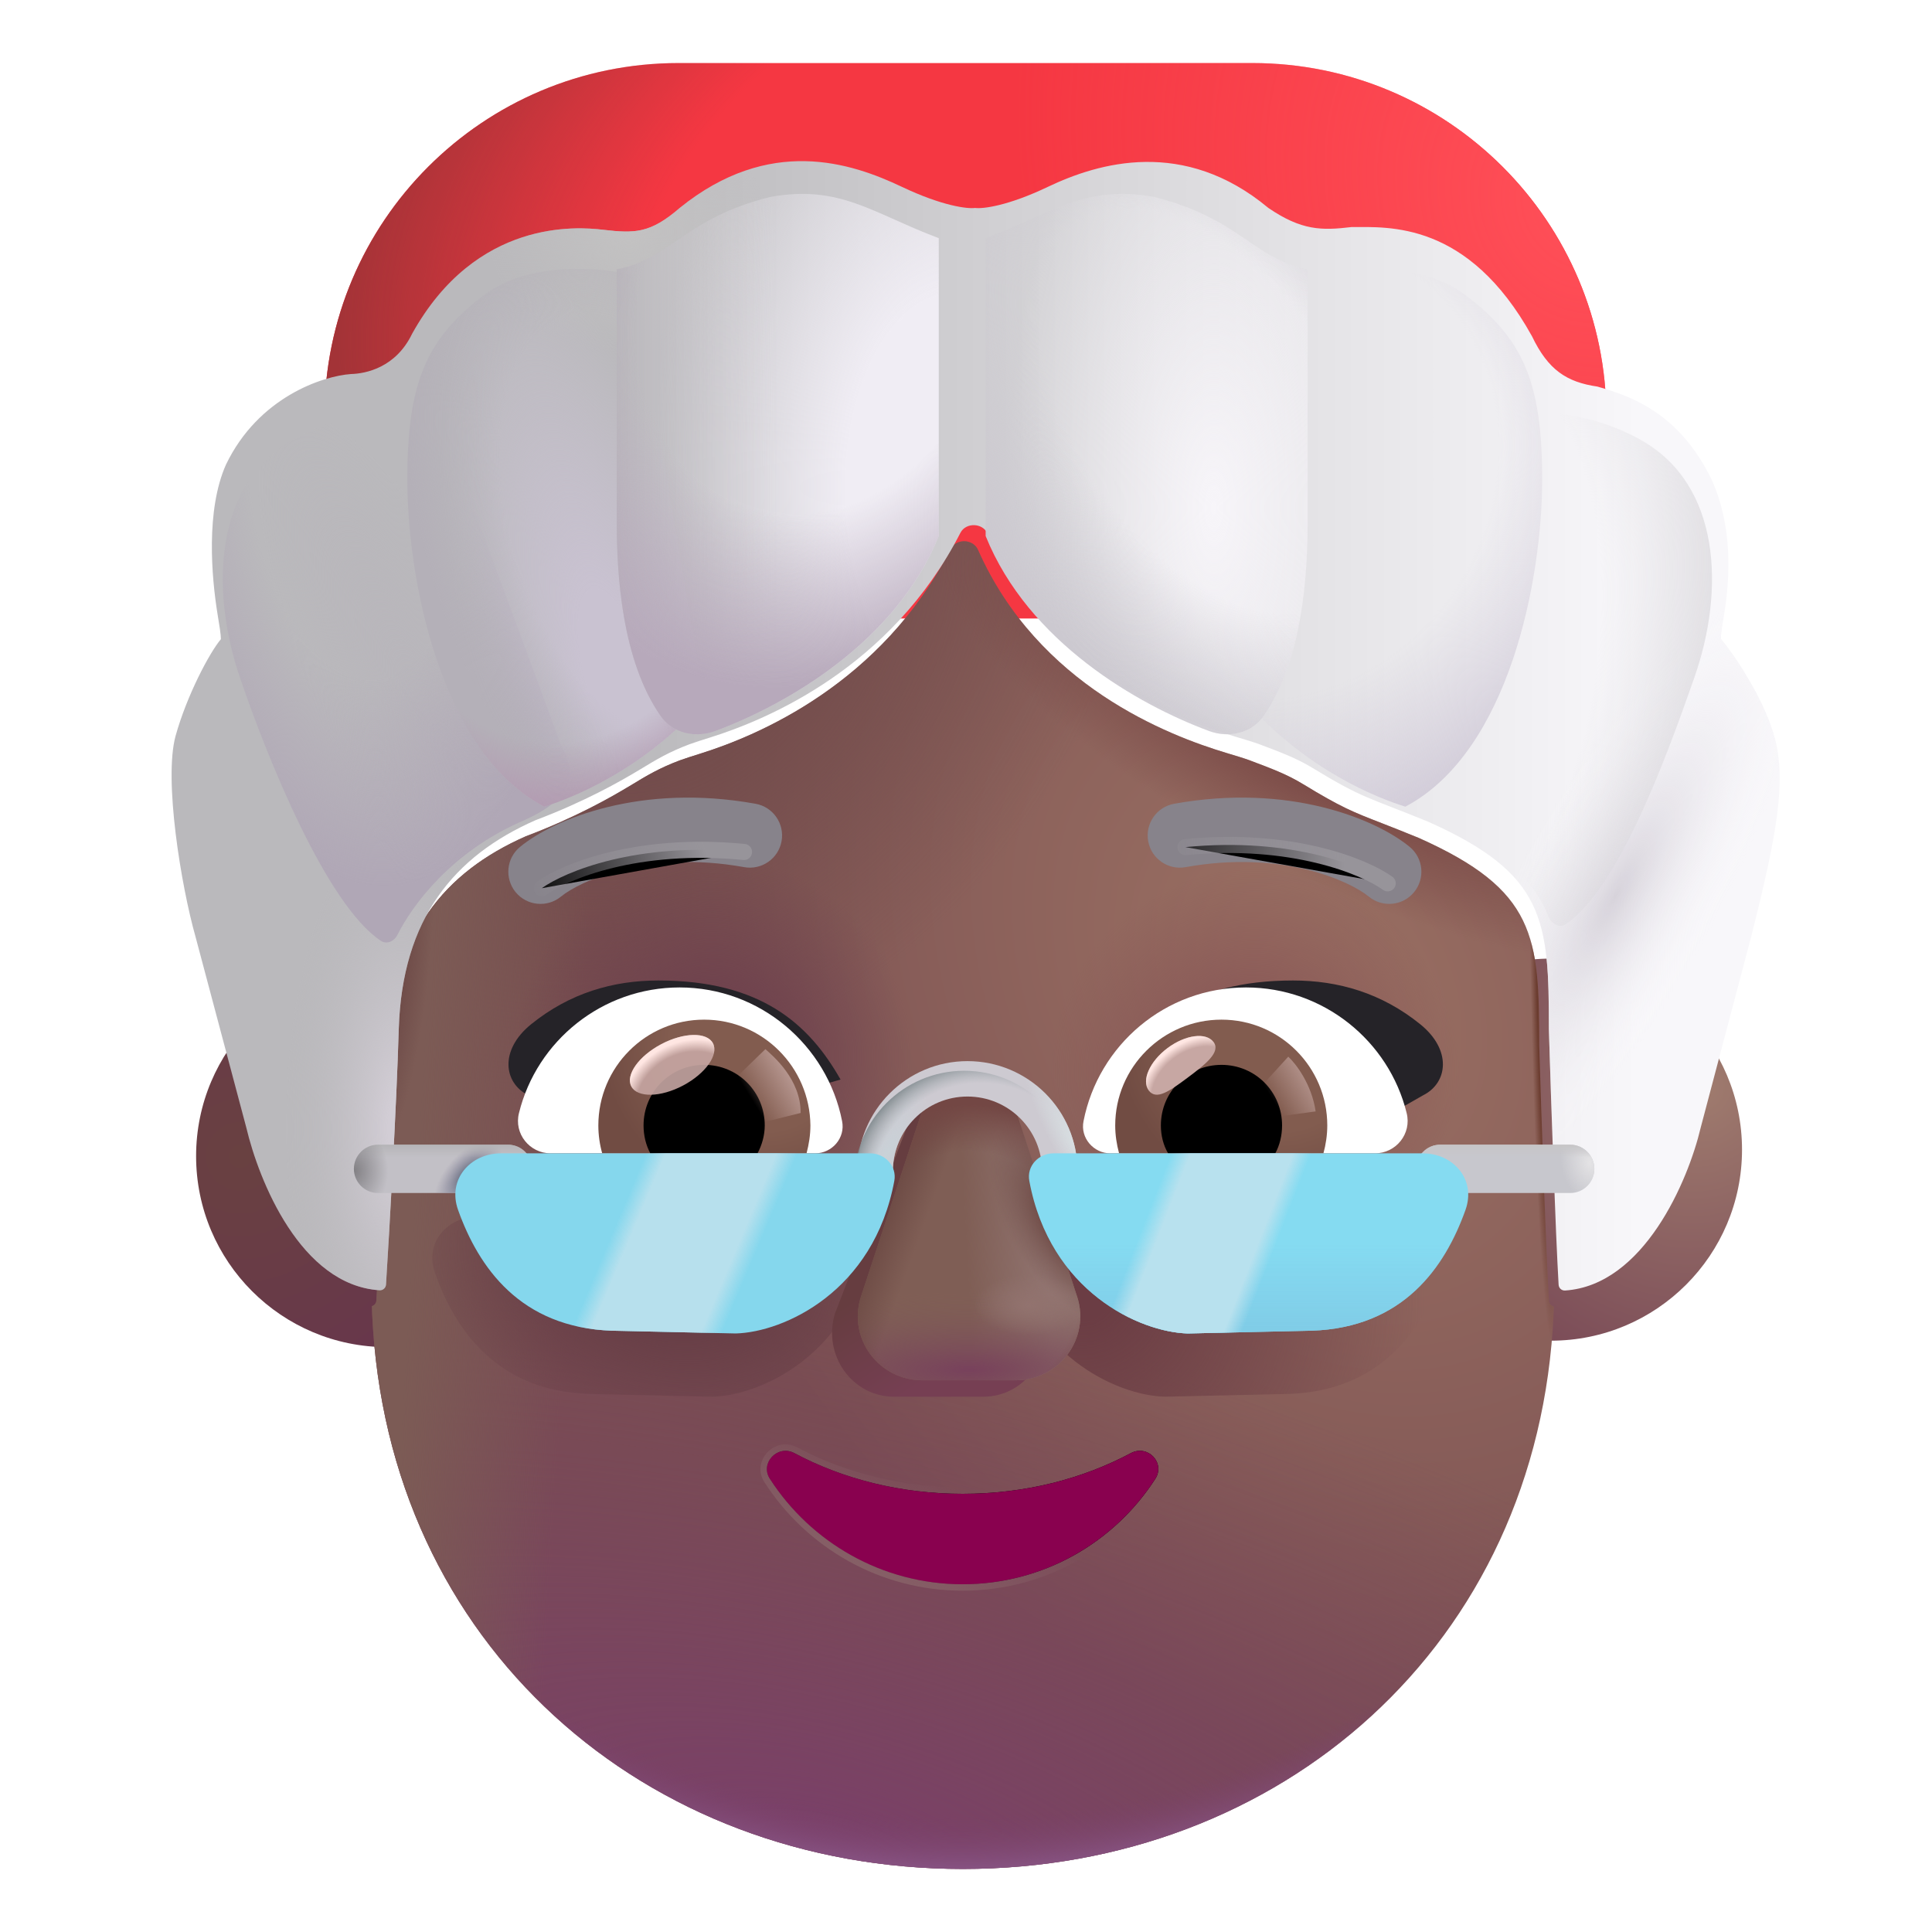 <svg viewBox="1 1 30 30" xmlns="http://www.w3.org/2000/svg">
<path d="M6.038 7.479C6.038 4.442 8.5 1.979 11.538 1.979H20.444C23.481 1.979 25.944 4.442 25.944 7.479V10.604H6.038V7.479Z" fill="#F53742"/>
<path d="M6.038 7.479C6.038 4.442 8.5 1.979 11.538 1.979H20.444C23.481 1.979 25.944 4.442 25.944 7.479V10.604H6.038V7.479Z" fill="url(#paint0_radial_3987_24205)"/>
<path d="M6.038 7.479C6.038 4.442 8.5 1.979 11.538 1.979H20.444C23.481 1.979 25.944 4.442 25.944 7.479V10.604H6.038V7.479Z" fill="url(#paint1_radial_3987_24205)"/>
<g filter="url(#filter0_i_3987_24205)">
<path d="M24.983 21.918C26.622 21.918 27.95 20.59 27.95 18.952C27.95 17.314 26.622 15.985 24.983 15.985C23.345 15.985 22.017 17.314 22.017 18.952C22.017 20.59 23.345 21.918 24.983 21.918Z" fill="url(#paint2_radial_3987_24205)"/>
</g>
<g filter="url(#filter1_i_3987_24205)">
<path d="M6.911 21.918C8.549 21.918 9.877 20.59 9.877 18.952C9.877 17.314 8.549 15.985 6.911 15.985C5.273 15.985 3.945 17.314 3.945 18.952C3.945 20.59 5.273 21.918 6.911 21.918Z" fill="url(#paint3_radial_3987_24205)"/>
</g>
<path d="M6.775 21.282L6.779 21.398C7.006 26.557 11.034 30.021 15.952 30.021C20.869 30.021 24.897 26.557 25.124 21.398L25.128 21.287C25.087 21.279 25.055 21.243 25.052 21.199C25.005 20.388 24.937 18.443 24.901 17.229C24.901 15.542 24.85 14.823 23.03 14.011C22.793 13.914 22.612 13.843 22.461 13.784C22 13.605 21.828 13.538 21.225 13.171C20.983 13.023 20.73 12.929 20.422 12.813L20.407 12.807C20.314 12.773 20.194 12.737 20.051 12.694C19.144 12.422 17.121 11.648 16.186 9.538C16.111 9.367 15.848 9.358 15.763 9.524C14.686 11.626 12.757 12.426 11.876 12.702C11.749 12.742 11.641 12.776 11.556 12.807C11.239 12.926 11.046 13.042 10.799 13.192C10.481 13.385 9.928 13.698 9.163 13.987C7.905 14.542 7.094 15.51 7.042 17.229C7.006 18.443 6.895 20.384 6.844 21.195C6.842 21.237 6.813 21.271 6.775 21.282Z" fill="url(#paint4_radial_3987_24205)"/>
<path d="M6.775 21.282L6.779 21.398C7.006 26.557 11.034 30.021 15.952 30.021C20.869 30.021 24.897 26.557 25.124 21.398L25.128 21.287C25.087 21.279 25.055 21.243 25.052 21.199C25.005 20.388 24.937 18.443 24.901 17.229C24.901 15.542 24.85 14.823 23.03 14.011C22.793 13.914 22.612 13.843 22.461 13.784C22 13.605 21.828 13.538 21.225 13.171C20.983 13.023 20.73 12.929 20.422 12.813L20.407 12.807C20.314 12.773 20.194 12.737 20.051 12.694C19.144 12.422 17.121 11.648 16.186 9.538C16.111 9.367 15.848 9.358 15.763 9.524C14.686 11.626 12.757 12.426 11.876 12.702C11.749 12.742 11.641 12.776 11.556 12.807C11.239 12.926 11.046 13.042 10.799 13.192C10.481 13.385 9.928 13.698 9.163 13.987C7.905 14.542 7.094 15.51 7.042 17.229C7.006 18.443 6.895 20.384 6.844 21.195C6.842 21.237 6.813 21.271 6.775 21.282Z" fill="url(#paint5_radial_3987_24205)"/>
<path d="M6.775 21.282L6.779 21.398C7.006 26.557 11.034 30.021 15.952 30.021C20.869 30.021 24.897 26.557 25.124 21.398L25.128 21.287C25.087 21.279 25.055 21.243 25.052 21.199C25.005 20.388 24.937 18.443 24.901 17.229C24.901 15.542 24.85 14.823 23.03 14.011C22.793 13.914 22.612 13.843 22.461 13.784C22 13.605 21.828 13.538 21.225 13.171C20.983 13.023 20.73 12.929 20.422 12.813L20.407 12.807C20.314 12.773 20.194 12.737 20.051 12.694C19.144 12.422 17.121 11.648 16.186 9.538C16.111 9.367 15.848 9.358 15.763 9.524C14.686 11.626 12.757 12.426 11.876 12.702C11.749 12.742 11.641 12.776 11.556 12.807C11.239 12.926 11.046 13.042 10.799 13.192C10.481 13.385 9.928 13.698 9.163 13.987C7.905 14.542 7.094 15.51 7.042 17.229C7.006 18.443 6.895 20.384 6.844 21.195C6.842 21.237 6.813 21.271 6.775 21.282Z" fill="url(#paint6_radial_3987_24205)"/>
<path d="M6.775 21.282L6.779 21.398C7.006 26.557 11.034 30.021 15.952 30.021C20.869 30.021 24.897 26.557 25.124 21.398L25.128 21.287C25.087 21.279 25.055 21.243 25.052 21.199C25.005 20.388 24.937 18.443 24.901 17.229C24.901 15.542 24.85 14.823 23.03 14.011C22.793 13.914 22.612 13.843 22.461 13.784C22 13.605 21.828 13.538 21.225 13.171C20.983 13.023 20.73 12.929 20.422 12.813L20.407 12.807C20.314 12.773 20.194 12.737 20.051 12.694C19.144 12.422 17.121 11.648 16.186 9.538C16.111 9.367 15.848 9.358 15.763 9.524C14.686 11.626 12.757 12.426 11.876 12.702C11.749 12.742 11.641 12.776 11.556 12.807C11.239 12.926 11.046 13.042 10.799 13.192C10.481 13.385 9.928 13.698 9.163 13.987C7.905 14.542 7.094 15.51 7.042 17.229C7.006 18.443 6.895 20.384 6.844 21.195C6.842 21.237 6.813 21.271 6.775 21.282Z" fill="url(#paint7_radial_3987_24205)"/>
<path d="M6.775 21.282L6.779 21.398C7.006 26.557 11.034 30.021 15.952 30.021C20.869 30.021 24.897 26.557 25.124 21.398L25.128 21.287C25.087 21.279 25.055 21.243 25.052 21.199C25.005 20.388 24.937 18.443 24.901 17.229C24.901 15.542 24.85 14.823 23.03 14.011C22.793 13.914 22.612 13.843 22.461 13.784C22 13.605 21.828 13.538 21.225 13.171C20.983 13.023 20.73 12.929 20.422 12.813L20.407 12.807C20.314 12.773 20.194 12.737 20.051 12.694C19.144 12.422 17.121 11.648 16.186 9.538C16.111 9.367 15.848 9.358 15.763 9.524C14.686 11.626 12.757 12.426 11.876 12.702C11.749 12.742 11.641 12.776 11.556 12.807C11.239 12.926 11.046 13.042 10.799 13.192C10.481 13.385 9.928 13.698 9.163 13.987C7.905 14.542 7.094 15.51 7.042 17.229C7.006 18.443 6.895 20.384 6.844 21.195C6.842 21.237 6.813 21.271 6.775 21.282Z" fill="url(#paint8_linear_3987_24205)"/>
<path d="M6.775 21.282L6.779 21.398C7.006 26.557 11.034 30.021 15.952 30.021C20.869 30.021 24.897 26.557 25.124 21.398L25.128 21.287C25.087 21.279 25.055 21.243 25.052 21.199C25.005 20.388 24.937 18.443 24.901 17.229C24.901 15.542 24.85 14.823 23.03 14.011C22.793 13.914 22.612 13.843 22.461 13.784C22 13.605 21.828 13.538 21.225 13.171C20.983 13.023 20.73 12.929 20.422 12.813L20.407 12.807C20.314 12.773 20.194 12.737 20.051 12.694C19.144 12.422 17.121 11.648 16.186 9.538C16.111 9.367 15.848 9.358 15.763 9.524C14.686 11.626 12.757 12.426 11.876 12.702C11.749 12.742 11.641 12.776 11.556 12.807C11.239 12.926 11.046 13.042 10.799 13.192C10.481 13.385 9.928 13.698 9.163 13.987C7.905 14.542 7.094 15.51 7.042 17.229C7.006 18.443 6.895 20.384 6.844 21.195C6.842 21.237 6.813 21.271 6.775 21.282Z" fill="url(#paint9_radial_3987_24205)"/>
<path d="M6.775 21.282L6.779 21.398C7.006 26.557 11.034 30.021 15.952 30.021C20.869 30.021 24.897 26.557 25.124 21.398L25.128 21.287C25.087 21.279 25.055 21.243 25.052 21.199C25.005 20.388 24.937 18.443 24.901 17.229C24.901 15.542 24.85 14.823 23.03 14.011C22.793 13.914 22.612 13.843 22.461 13.784C22 13.605 21.828 13.538 21.225 13.171C20.983 13.023 20.73 12.929 20.422 12.813L20.407 12.807C20.314 12.773 20.194 12.737 20.051 12.694C19.144 12.422 17.121 11.648 16.186 9.538C16.111 9.367 15.848 9.358 15.763 9.524C14.686 11.626 12.757 12.426 11.876 12.702C11.749 12.742 11.641 12.776 11.556 12.807C11.239 12.926 11.046 13.042 10.799 13.192C10.481 13.385 9.928 13.698 9.163 13.987C7.905 14.542 7.094 15.51 7.042 17.229C7.006 18.443 6.895 20.384 6.844 21.195C6.842 21.237 6.813 21.271 6.775 21.282Z" fill="url(#paint10_radial_3987_24205)"/>
<path d="M6.775 21.282L6.779 21.398C7.006 26.557 11.034 30.021 15.952 30.021C20.869 30.021 24.897 26.557 25.124 21.398L25.128 21.287C25.087 21.279 25.055 21.243 25.052 21.199C25.005 20.388 24.937 18.443 24.901 17.229C24.901 15.542 24.85 14.823 23.03 14.011C22.793 13.914 22.612 13.843 22.461 13.784C22 13.605 21.828 13.538 21.225 13.171C20.983 13.023 20.73 12.929 20.422 12.813L20.407 12.807C20.314 12.773 20.194 12.737 20.051 12.694C19.144 12.422 17.121 11.648 16.186 9.538C16.111 9.367 15.848 9.358 15.763 9.524C14.686 11.626 12.757 12.426 11.876 12.702C11.749 12.742 11.641 12.776 11.556 12.807C11.239 12.926 11.046 13.042 10.799 13.192C10.481 13.385 9.928 13.698 9.163 13.987C7.905 14.542 7.094 15.51 7.042 17.229C7.006 18.443 6.895 20.384 6.844 21.195C6.842 21.237 6.813 21.271 6.775 21.282Z" fill="url(#paint11_radial_3987_24205)"/>
<path d="M6.775 21.282L6.779 21.398C7.006 26.557 11.034 30.021 15.952 30.021C20.869 30.021 24.897 26.557 25.124 21.398L25.128 21.287C25.087 21.279 25.055 21.243 25.052 21.199C25.005 20.388 24.937 18.443 24.901 17.229C24.901 15.542 24.85 14.823 23.03 14.011C22.793 13.914 22.612 13.843 22.461 13.784C22 13.605 21.828 13.538 21.225 13.171C20.983 13.023 20.73 12.929 20.422 12.813L20.407 12.807C20.314 12.773 20.194 12.737 20.051 12.694C19.144 12.422 17.121 11.648 16.186 9.538C16.111 9.367 15.848 9.358 15.763 9.524C14.686 11.626 12.757 12.426 11.876 12.702C11.749 12.742 11.641 12.776 11.556 12.807C11.239 12.926 11.046 13.042 10.799 13.192C10.481 13.385 9.928 13.698 9.163 13.987C7.905 14.542 7.094 15.51 7.042 17.229C7.006 18.443 6.895 20.384 6.844 21.195C6.842 21.237 6.813 21.271 6.775 21.282Z" fill="url(#paint12_radial_3987_24205)"/>
<path d="M6.775 21.282L6.779 21.398C7.006 26.557 11.034 30.021 15.952 30.021C20.869 30.021 24.897 26.557 25.124 21.398L25.128 21.287C25.087 21.279 25.055 21.243 25.052 21.199C25.005 20.388 24.937 18.443 24.901 17.229C24.901 15.542 24.85 14.823 23.03 14.011C22.793 13.914 22.612 13.843 22.461 13.784C22 13.605 21.828 13.538 21.225 13.171C20.983 13.023 20.73 12.929 20.422 12.813L20.407 12.807C20.314 12.773 20.194 12.737 20.051 12.694C19.144 12.422 17.121 11.648 16.186 9.538C16.111 9.367 15.848 9.358 15.763 9.524C14.686 11.626 12.757 12.426 11.876 12.702C11.749 12.742 11.641 12.776 11.556 12.807C11.239 12.926 11.046 13.042 10.799 13.192C10.481 13.385 9.928 13.698 9.163 13.987C7.905 14.542 7.094 15.51 7.042 17.229C7.006 18.443 6.895 20.384 6.844 21.195C6.842 21.237 6.813 21.271 6.775 21.282Z" fill="url(#paint13_radial_3987_24205)"/>
<g filter="url(#filter2_f_3987_24205)">
<path d="M22.735 19.891H17C16.768 19.891 16.582 20.089 16.625 20.318C16.943 22.04 18.343 22.668 19.086 22.688L21.008 22.645C22.433 22.598 23.081 21.659 23.398 20.77C23.568 20.294 23.205 19.891 22.735 19.891Z" fill="url(#paint14_radial_3987_24205)"/>
</g>
<g filter="url(#filter3_f_3987_24205)">
<path d="M8.419 19.891H14.153C14.385 19.891 14.571 20.089 14.529 20.318C14.21 22.04 12.811 22.668 12.067 22.688L10.146 22.645C8.72 22.598 8.072 21.659 7.755 20.77C7.585 20.294 7.949 19.891 8.419 19.891Z" fill="url(#paint15_radial_3987_24205)"/>
</g>
<g filter="url(#filter4_f_3987_24205)">
<path d="M15.171 18.271L13.964 21.4C13.773 22.044 14.232 22.688 14.883 22.688H16.27C16.921 22.688 17.381 22.034 17.189 21.4L16.251 18.271C16.05 17.578 15.381 17.578 15.171 18.271Z" fill="url(#paint16_linear_3987_24205)"/>
</g>
<g filter="url(#filter5_i_3987_24205)">
<path d="M15.243 18.175L14.265 21.145C14.066 21.789 14.545 22.433 15.223 22.433H16.671C17.35 22.433 17.829 21.779 17.629 21.145L16.651 18.175C16.441 17.482 15.463 17.482 15.243 18.175Z" fill="#7F5E55"/>
<path d="M15.243 18.175L14.265 21.145C14.066 21.789 14.545 22.433 15.223 22.433H16.671C17.35 22.433 17.829 21.779 17.629 21.145L16.651 18.175C16.441 17.482 15.463 17.482 15.243 18.175Z" fill="url(#paint17_linear_3987_24205)"/>
<path d="M15.243 18.175L14.265 21.145C14.066 21.789 14.545 22.433 15.223 22.433H16.671C17.35 22.433 17.829 21.779 17.629 21.145L16.651 18.175C16.441 17.482 15.463 17.482 15.243 18.175Z" fill="url(#paint18_radial_3987_24205)"/>
<path d="M15.243 18.175L14.265 21.145C14.066 21.789 14.545 22.433 15.223 22.433H16.671C17.35 22.433 17.829 21.779 17.629 21.145L16.651 18.175C16.441 17.482 15.463 17.482 15.243 18.175Z" fill="url(#paint19_radial_3987_24205)"/>
<path d="M15.243 18.175L14.265 21.145C14.066 21.789 14.545 22.433 15.223 22.433H16.671C17.35 22.433 17.829 21.779 17.629 21.145L16.651 18.175C16.441 17.482 15.463 17.482 15.243 18.175Z" fill="url(#paint20_radial_3987_24205)"/>
<path d="M15.243 18.175L14.265 21.145C14.066 21.789 14.545 22.433 15.223 22.433H16.671C17.35 22.433 17.829 21.779 17.629 21.145L16.651 18.175C16.441 17.482 15.463 17.482 15.243 18.175Z" fill="url(#paint21_linear_3987_24205)"/>
<path d="M15.243 18.175L14.265 21.145C14.066 21.789 14.545 22.433 15.223 22.433H16.671C17.35 22.433 17.829 21.779 17.629 21.145L16.651 18.175C16.441 17.482 15.463 17.482 15.243 18.175Z" fill="url(#paint22_radial_3987_24205)"/>
</g>
<g filter="url(#filter6_f_3987_24205)">
<path d="M15.947 24.196C14.989 24.196 14.088 23.966 13.331 23.562C13.072 23.427 12.794 23.725 12.957 23.966C13.589 24.946 14.692 25.6 15.947 25.6C17.203 25.6 18.305 24.946 18.938 23.966C19.101 23.716 18.823 23.427 18.564 23.562C17.807 23.966 16.915 24.196 15.947 24.196Z" stroke="url(#paint23_linear_3987_24205)" stroke-width="0.2"/>
</g>
<path d="M15.947 24.196C14.989 24.196 14.088 23.966 13.331 23.562C13.072 23.427 12.794 23.725 12.957 23.966C13.589 24.946 14.692 25.6 15.947 25.6C17.203 25.6 18.305 24.946 18.938 23.966C19.101 23.716 18.823 23.427 18.564 23.562C17.807 23.966 16.915 24.196 15.947 24.196Z" fill="#89014F"/>
<g filter="url(#filter7_i_3987_24205)">
<path d="M18.049 17.763C18.538 16.904 19.28 16.225 20.879 16.225C21.579 16.225 22.253 16.419 22.853 16.904C23.348 17.304 23.282 17.815 22.899 18.007L21.875 18.591C20.675 18.203 19.349 18.151 18.049 17.763Z" fill="#252328"/>
</g>
<g filter="url(#filter8_i_3987_24205)">
<path d="M13.852 17.763C13.364 16.904 12.621 16.225 11.022 16.225C10.322 16.225 9.648 16.419 9.048 16.904C8.553 17.304 8.619 17.815 9.002 18.007L10.026 18.591C11.226 18.203 12.552 18.151 13.852 17.763Z" fill="#252328"/>
</g>
<path d="M20.348 16.333C21.55 16.333 22.566 17.162 22.842 18.282C22.924 18.603 22.678 18.909 22.349 18.909H18.243C17.981 18.909 17.772 18.67 17.825 18.409C18.056 17.229 19.094 16.333 20.348 16.333Z" fill="white"/>
<path d="M19.967 16.833C20.878 16.833 21.61 17.573 21.61 18.476C21.61 18.625 21.587 18.775 21.55 18.909H18.377C18.339 18.767 18.317 18.625 18.317 18.476C18.317 17.573 19.056 16.833 19.967 16.833Z" fill="url(#paint24_radial_3987_24205)"/>
<path d="M19.026 18.476C19.026 17.953 19.445 17.535 19.967 17.535C20.49 17.535 20.908 17.953 20.908 18.476C20.908 18.633 20.871 18.782 20.803 18.909H19.138C19.064 18.782 19.026 18.633 19.026 18.476Z" fill="black"/>
<g filter="url(#filter9_f_3987_24205)">
<path d="M19.844 17.181C19.961 17.338 19.717 17.528 19.439 17.736C19.161 17.943 18.955 18.09 18.838 17.933C18.722 17.777 18.852 17.482 19.13 17.274C19.407 17.067 19.727 17.025 19.844 17.181Z" fill="#C7A7A3"/>
<path d="M19.844 17.181C19.961 17.338 19.717 17.528 19.439 17.736C19.161 17.943 18.955 18.09 18.838 17.933C18.722 17.777 18.852 17.482 19.13 17.274C19.407 17.067 19.727 17.025 19.844 17.181Z" fill="url(#paint25_radial_3987_24205)"/>
</g>
<g filter="url(#filter10_f_3987_24205)">
<path d="M21.429 18.258C21.368 17.834 21.12 17.515 21.004 17.408L20.526 17.932L20.742 18.352L21.429 18.258Z" fill="url(#paint26_linear_3987_24205)"/>
</g>
<path d="M11.553 16.333C10.351 16.333 9.335 17.162 9.059 18.282C8.977 18.603 9.223 18.909 9.552 18.909H13.658C13.92 18.909 14.129 18.67 14.076 18.409C13.845 17.229 12.8 16.333 11.553 16.333Z" fill="white"/>
<path d="M11.934 16.833C11.023 16.833 10.291 17.573 10.291 18.476C10.291 18.625 10.313 18.775 10.351 18.909H13.524C13.561 18.767 13.584 18.625 13.584 18.476C13.576 17.573 12.845 16.833 11.934 16.833Z" fill="url(#paint27_radial_3987_24205)"/>
<path d="M12.875 18.476C12.875 17.953 12.457 17.535 11.934 17.535C11.411 17.535 10.993 17.953 10.993 18.476C10.993 18.633 11.03 18.782 11.098 18.909H12.763C12.83 18.782 12.875 18.633 12.875 18.476Z" fill="black"/>
<g filter="url(#filter11_f_3987_24205)">
<path d="M13.433 18.282C13.433 17.752 13.002 17.398 12.885 17.291L12.355 17.804L12.681 18.468L13.433 18.282Z" fill="url(#paint28_linear_3987_24205)"/>
</g>
<g filter="url(#filter12_f_3987_24205)">
<ellipse cx="11.437" cy="17.535" rx="0.717" ry="0.363" transform="rotate(-27.914 11.437 17.535)" fill="#C7A7A3" fill-opacity="0.9"/>
<ellipse cx="11.437" cy="17.535" rx="0.717" ry="0.363" transform="rotate(-27.914 11.437 17.535)" fill="url(#paint29_radial_3987_24205)"/>
</g>
<g filter="url(#filter13_i_3987_24205)">
<path d="M6.744 21.285C6.797 21.288 6.841 21.248 6.844 21.195C6.895 20.384 7.006 18.443 7.042 17.229C7.094 15.51 7.905 14.542 9.163 13.987C9.928 13.698 10.481 13.385 10.799 13.192C11.046 13.042 11.239 12.926 11.556 12.807C11.641 12.776 11.749 12.742 11.876 12.702C12.757 12.426 14.686 11.626 15.763 9.524C15.848 9.358 16.111 9.367 16.186 9.538C17.121 11.648 19.144 12.422 20.05 12.694C20.194 12.737 20.314 12.773 20.406 12.807C20.722 12.926 20.979 13.021 21.225 13.171C22.025 13.658 22.065 13.616 23.03 14.011C24.85 14.823 24.901 15.542 24.901 17.229C24.937 18.443 25.005 20.388 25.052 21.199C25.055 21.252 25.099 21.292 25.152 21.289C26.375 21.209 27.064 19.584 27.258 18.761L28.043 15.792C28.444 14.206 28.592 13.373 28.405 12.694C28.232 12.069 27.75 11.38 27.572 11.167C27.572 11.094 27.594 10.96 27.623 10.784C27.718 10.202 27.75 9.422 27.436 8.714C26.933 7.664 26.178 7.401 25.655 7.253C25.178 7.183 24.891 6.997 24.639 6.472C23.647 4.678 22.405 4.776 21.834 4.776C21.373 4.831 21.061 4.831 20.545 4.479C19.233 3.386 17.908 3.776 17.122 4.151C16.494 4.451 16.106 4.495 15.991 4.479C15.875 4.495 15.486 4.451 14.854 4.151C14.065 3.776 12.795 3.354 11.405 4.479C10.944 4.878 10.703 4.875 10.215 4.818C9.822 4.771 8.245 4.639 7.249 6.433C6.996 6.958 6.532 7.052 6.3 7.058C5.863 7.089 4.864 7.414 4.359 8.464C4.044 9.172 4.134 10.21 4.229 10.792C4.258 10.967 4.28 11.102 4.28 11.175C4.101 11.388 3.751 12.05 3.577 12.675C3.389 13.353 3.665 15.016 3.885 15.792L4.675 18.761C4.87 19.584 5.517 21.206 6.744 21.285Z" fill="url(#paint30_linear_3987_24205)"/>
<path d="M6.744 21.285C6.797 21.288 6.841 21.248 6.844 21.195C6.895 20.384 7.006 18.443 7.042 17.229C7.094 15.51 7.905 14.542 9.163 13.987C9.928 13.698 10.481 13.385 10.799 13.192C11.046 13.042 11.239 12.926 11.556 12.807C11.641 12.776 11.749 12.742 11.876 12.702C12.757 12.426 14.686 11.626 15.763 9.524C15.848 9.358 16.111 9.367 16.186 9.538C17.121 11.648 19.144 12.422 20.05 12.694C20.194 12.737 20.314 12.773 20.406 12.807C20.722 12.926 20.979 13.021 21.225 13.171C22.025 13.658 22.065 13.616 23.03 14.011C24.85 14.823 24.901 15.542 24.901 17.229C24.937 18.443 25.005 20.388 25.052 21.199C25.055 21.252 25.099 21.292 25.152 21.289C26.375 21.209 27.064 19.584 27.258 18.761L28.043 15.792C28.444 14.206 28.592 13.373 28.405 12.694C28.232 12.069 27.75 11.38 27.572 11.167C27.572 11.094 27.594 10.96 27.623 10.784C27.718 10.202 27.75 9.422 27.436 8.714C26.933 7.664 26.178 7.401 25.655 7.253C25.178 7.183 24.891 6.997 24.639 6.472C23.647 4.678 22.405 4.776 21.834 4.776C21.373 4.831 21.061 4.831 20.545 4.479C19.233 3.386 17.908 3.776 17.122 4.151C16.494 4.451 16.106 4.495 15.991 4.479C15.875 4.495 15.486 4.451 14.854 4.151C14.065 3.776 12.795 3.354 11.405 4.479C10.944 4.878 10.703 4.875 10.215 4.818C9.822 4.771 8.245 4.639 7.249 6.433C6.996 6.958 6.532 7.052 6.3 7.058C5.863 7.089 4.864 7.414 4.359 8.464C4.044 9.172 4.134 10.21 4.229 10.792C4.258 10.967 4.28 11.102 4.28 11.175C4.101 11.388 3.751 12.05 3.577 12.675C3.389 13.353 3.665 15.016 3.885 15.792L4.675 18.761C4.87 19.584 5.517 21.206 6.744 21.285Z" fill="url(#paint31_radial_3987_24205)"/>
<path d="M6.744 21.285C6.797 21.288 6.841 21.248 6.844 21.195C6.895 20.384 7.006 18.443 7.042 17.229C7.094 15.51 7.905 14.542 9.163 13.987C9.928 13.698 10.481 13.385 10.799 13.192C11.046 13.042 11.239 12.926 11.556 12.807C11.641 12.776 11.749 12.742 11.876 12.702C12.757 12.426 14.686 11.626 15.763 9.524C15.848 9.358 16.111 9.367 16.186 9.538C17.121 11.648 19.144 12.422 20.05 12.694C20.194 12.737 20.314 12.773 20.406 12.807C20.722 12.926 20.979 13.021 21.225 13.171C22.025 13.658 22.065 13.616 23.03 14.011C24.85 14.823 24.901 15.542 24.901 17.229C24.937 18.443 25.005 20.388 25.052 21.199C25.055 21.252 25.099 21.292 25.152 21.289C26.375 21.209 27.064 19.584 27.258 18.761L28.043 15.792C28.444 14.206 28.592 13.373 28.405 12.694C28.232 12.069 27.75 11.38 27.572 11.167C27.572 11.094 27.594 10.96 27.623 10.784C27.718 10.202 27.75 9.422 27.436 8.714C26.933 7.664 26.178 7.401 25.655 7.253C25.178 7.183 24.891 6.997 24.639 6.472C23.647 4.678 22.405 4.776 21.834 4.776C21.373 4.831 21.061 4.831 20.545 4.479C19.233 3.386 17.908 3.776 17.122 4.151C16.494 4.451 16.106 4.495 15.991 4.479C15.875 4.495 15.486 4.451 14.854 4.151C14.065 3.776 12.795 3.354 11.405 4.479C10.944 4.878 10.703 4.875 10.215 4.818C9.822 4.771 8.245 4.639 7.249 6.433C6.996 6.958 6.532 7.052 6.3 7.058C5.863 7.089 4.864 7.414 4.359 8.464C4.044 9.172 4.134 10.21 4.229 10.792C4.258 10.967 4.28 11.102 4.28 11.175C4.101 11.388 3.751 12.05 3.577 12.675C3.389 13.353 3.665 15.016 3.885 15.792L4.675 18.761C4.87 19.584 5.517 21.206 6.744 21.285Z" fill="url(#paint32_radial_3987_24205)"/>
<path d="M6.744 21.285C6.797 21.288 6.841 21.248 6.844 21.195C6.895 20.384 7.006 18.443 7.042 17.229C7.094 15.51 7.905 14.542 9.163 13.987C9.928 13.698 10.481 13.385 10.799 13.192C11.046 13.042 11.239 12.926 11.556 12.807C11.641 12.776 11.749 12.742 11.876 12.702C12.757 12.426 14.686 11.626 15.763 9.524C15.848 9.358 16.111 9.367 16.186 9.538C17.121 11.648 19.144 12.422 20.05 12.694C20.194 12.737 20.314 12.773 20.406 12.807C20.722 12.926 20.979 13.021 21.225 13.171C22.025 13.658 22.065 13.616 23.03 14.011C24.85 14.823 24.901 15.542 24.901 17.229C24.937 18.443 25.005 20.388 25.052 21.199C25.055 21.252 25.099 21.292 25.152 21.289C26.375 21.209 27.064 19.584 27.258 18.761L28.043 15.792C28.444 14.206 28.592 13.373 28.405 12.694C28.232 12.069 27.75 11.38 27.572 11.167C27.572 11.094 27.594 10.96 27.623 10.784C27.718 10.202 27.75 9.422 27.436 8.714C26.933 7.664 26.178 7.401 25.655 7.253C25.178 7.183 24.891 6.997 24.639 6.472C23.647 4.678 22.405 4.776 21.834 4.776C21.373 4.831 21.061 4.831 20.545 4.479C19.233 3.386 17.908 3.776 17.122 4.151C16.494 4.451 16.106 4.495 15.991 4.479C15.875 4.495 15.486 4.451 14.854 4.151C14.065 3.776 12.795 3.354 11.405 4.479C10.944 4.878 10.703 4.875 10.215 4.818C9.822 4.771 8.245 4.639 7.249 6.433C6.996 6.958 6.532 7.052 6.3 7.058C5.863 7.089 4.864 7.414 4.359 8.464C4.044 9.172 4.134 10.21 4.229 10.792C4.258 10.967 4.28 11.102 4.28 11.175C4.101 11.388 3.751 12.05 3.577 12.675C3.389 13.353 3.665 15.016 3.885 15.792L4.675 18.761C4.87 19.584 5.517 21.206 6.744 21.285Z" fill="url(#paint33_radial_3987_24205)"/>
</g>
<g filter="url(#filter14_ii_3987_24205)">
<path fill-rule="evenodd" clip-rule="evenodd" d="M12.555 14.815C11.044 14.542 9.994 15.039 9.711 15.272C9.498 15.447 9.183 15.417 9.007 15.204C8.832 14.99 8.862 14.675 9.076 14.5C9.602 14.067 10.954 13.509 12.733 13.831C13.005 13.88 13.185 14.14 13.136 14.412C13.087 14.684 12.826 14.864 12.555 14.815Z" fill="#87838B"/>
</g>
<g filter="url(#filter15_ii_3987_24205)">
<path fill-rule="evenodd" clip-rule="evenodd" d="M19.41 14.815C20.921 14.542 21.97 15.039 22.254 15.272C22.467 15.447 22.782 15.417 22.957 15.204C23.133 14.99 23.102 14.675 22.889 14.5C22.363 14.067 21.011 13.509 19.232 13.831C18.96 13.88 18.78 14.14 18.829 14.412C18.878 14.684 19.138 14.864 19.41 14.815Z" fill="#87838B"/>
</g>
<g filter="url(#filter16_i_3987_24205)">
<path fill-rule="evenodd" clip-rule="evenodd" d="M6.495 19.3C6.495 19.093 6.663 18.925 6.87 18.925H8.889C9.096 18.925 9.264 19.093 9.264 19.3C9.264 19.507 9.096 19.675 8.889 19.675H6.87C6.663 19.675 6.495 19.507 6.495 19.3Z" fill="#C2C0C6"/>
<path fill-rule="evenodd" clip-rule="evenodd" d="M6.495 19.3C6.495 19.093 6.663 18.925 6.87 18.925H8.889C9.096 18.925 9.264 19.093 9.264 19.3C9.264 19.507 9.096 19.675 8.889 19.675H6.87C6.663 19.675 6.495 19.507 6.495 19.3Z" fill="url(#paint34_radial_3987_24205)"/>
<path fill-rule="evenodd" clip-rule="evenodd" d="M6.495 19.3C6.495 19.093 6.663 18.925 6.87 18.925H8.889C9.096 18.925 9.264 19.093 9.264 19.3C9.264 19.507 9.096 19.675 8.889 19.675H6.87C6.663 19.675 6.495 19.507 6.495 19.3Z" fill="url(#paint35_linear_3987_24205)"/>
<path fill-rule="evenodd" clip-rule="evenodd" d="M6.495 19.3C6.495 19.093 6.663 18.925 6.87 18.925H8.889C9.096 18.925 9.264 19.093 9.264 19.3C9.264 19.507 9.096 19.675 8.889 19.675H6.87C6.663 19.675 6.495 19.507 6.495 19.3Z" fill="url(#paint36_radial_3987_24205)"/>
</g>
<g filter="url(#filter17_i_3987_24205)">
<path fill-rule="evenodd" clip-rule="evenodd" d="M22.788 19.3C22.788 19.093 22.956 18.925 23.163 18.925H25.182C25.389 18.925 25.557 19.093 25.557 19.3C25.557 19.507 25.389 19.675 25.182 19.675H23.163C22.956 19.675 22.788 19.507 22.788 19.3Z" fill="#C7C7CD"/>
<path fill-rule="evenodd" clip-rule="evenodd" d="M22.788 19.3C22.788 19.093 22.956 18.925 23.163 18.925H25.182C25.389 18.925 25.557 19.093 25.557 19.3C25.557 19.507 25.389 19.675 25.182 19.675H23.163C22.956 19.675 22.788 19.507 22.788 19.3Z" fill="url(#paint37_radial_3987_24205)"/>
<path fill-rule="evenodd" clip-rule="evenodd" d="M22.788 19.3C22.788 19.093 22.956 18.925 23.163 18.925H25.182C25.389 18.925 25.557 19.093 25.557 19.3C25.557 19.507 25.389 19.675 25.182 19.675H23.163C22.956 19.675 22.788 19.507 22.788 19.3Z" fill="url(#paint38_linear_3987_24205)"/>
</g>
<g filter="url(#filter18_i_3987_24205)">
<path d="M17.68 19.401C17.681 19.379 17.681 19.357 17.681 19.335C17.681 18.392 16.916 17.627 15.973 17.627C15.03 17.627 14.265 18.392 14.265 19.335C14.265 19.357 14.265 19.379 14.266 19.401H14.817C14.816 19.379 14.815 19.357 14.815 19.335C14.815 18.695 15.333 18.177 15.973 18.177C16.613 18.177 17.131 18.695 17.131 19.335C17.131 19.357 17.131 19.379 17.129 19.401H17.68Z" fill="#CDCAD1"/>
<path d="M17.68 19.401C17.681 19.379 17.681 19.357 17.681 19.335C17.681 18.392 16.916 17.627 15.973 17.627C15.03 17.627 14.265 18.392 14.265 19.335C14.265 19.357 14.265 19.379 14.266 19.401H14.817C14.816 19.379 14.815 19.357 14.815 19.335C14.815 18.695 15.333 18.177 15.973 18.177C16.613 18.177 17.131 18.695 17.131 19.335C17.131 19.357 17.131 19.379 17.129 19.401H17.68Z" fill="url(#paint39_radial_3987_24205)"/>
<path d="M17.68 19.401C17.681 19.379 17.681 19.357 17.681 19.335C17.681 18.392 16.916 17.627 15.973 17.627C15.03 17.627 14.265 18.392 14.265 19.335C14.265 19.357 14.265 19.379 14.266 19.401H14.817C14.816 19.379 14.815 19.357 14.815 19.335C14.815 18.695 15.333 18.177 15.973 18.177C16.613 18.177 17.131 18.695 17.131 19.335C17.131 19.357 17.131 19.379 17.129 19.401H17.68Z" fill="url(#paint40_radial_3987_24205)"/>
</g>
<path d="M17.68 19.401C17.681 19.379 17.681 19.357 17.681 19.335C17.681 18.392 16.916 17.627 15.973 17.627C15.03 17.627 14.265 18.392 14.265 19.335C14.265 19.357 14.265 19.379 14.266 19.401H14.817C14.816 19.379 14.815 19.357 14.815 19.335C14.815 18.695 15.333 18.177 15.973 18.177C16.613 18.177 17.131 18.695 17.131 19.335C17.131 19.357 17.131 19.379 17.129 19.401H17.68Z" fill="url(#paint41_radial_3987_24205)"/>
<g filter="url(#filter19_ii_3987_24205)">
<path d="M23.093 18.909H17.358C17.126 18.909 16.94 19.108 16.983 19.336C17.301 21.058 18.7 21.686 19.444 21.706L21.366 21.663C22.791 21.616 23.439 20.677 23.756 19.788C23.926 19.312 23.563 18.909 23.093 18.909Z" fill="#85DBF1"/>
<path d="M23.093 18.909H17.358C17.126 18.909 16.94 19.108 16.983 19.336C17.301 21.058 18.7 21.686 19.444 21.706L21.366 21.663C22.791 21.616 23.439 20.677 23.756 19.788C23.926 19.312 23.563 18.909 23.093 18.909Z" fill="url(#paint42_linear_3987_24205)"/>
<path d="M23.093 18.909H17.358C17.126 18.909 16.94 19.108 16.983 19.336C17.301 21.058 18.7 21.686 19.444 21.706L21.366 21.663C22.791 21.616 23.439 20.677 23.756 19.788C23.926 19.312 23.563 18.909 23.093 18.909Z" fill="url(#paint43_linear_3987_24205)"/>
</g>
<g filter="url(#filter20_ii_3987_24205)">
<path d="M8.776 18.909H14.511C14.743 18.909 14.929 19.108 14.887 19.336C14.568 21.058 13.169 21.686 12.425 21.706L10.503 21.663C9.078 21.616 8.43 20.677 8.113 19.788C7.943 19.312 8.306 18.909 8.776 18.909Z" fill="#85D7ED"/>
<path d="M8.776 18.909H14.511C14.743 18.909 14.929 19.108 14.887 19.336C14.568 21.058 13.169 21.686 12.425 21.706L10.503 21.663C9.078 21.616 8.43 20.677 8.113 19.788C7.943 19.312 8.306 18.909 8.776 18.909Z" fill="url(#paint44_linear_3987_24205)"/>
</g>
<g filter="url(#filter21_f_3987_24205)">
<path d="M9.413 14.792C9.767 14.537 10.891 14.067 12.553 14.229" stroke="url(#paint45_linear_3987_24205)" stroke-width="0.25" stroke-linecap="round"/>
</g>
<g filter="url(#filter22_f_3987_24205)">
<path d="M22.548 14.716C22.194 14.461 21.07 13.991 19.407 14.154" stroke="url(#paint46_linear_3987_24205)" stroke-width="0.25" stroke-linecap="round"/>
</g>
<g filter="url(#filter23_f_3987_24205)">
<path d="M5.531 7.832C6.5 7.272 7.477 7.384 7.844 7.509L9.7 12.539C9.826 12.817 10.15 13.296 9.109 13.75C8.009 14.229 7.405 15.052 7.171 15.517C7.122 15.616 7.006 15.67 6.914 15.609C6.071 15.051 5.151 12.774 4.724 11.517C4.267 10.172 4.321 8.531 5.531 7.832Z" fill="url(#paint47_radial_3987_24205)"/>
<path d="M5.531 7.832C6.5 7.272 7.477 7.384 7.844 7.509L9.7 12.539C9.826 12.817 10.15 13.296 9.109 13.75C8.009 14.229 7.405 15.052 7.171 15.517C7.122 15.616 7.006 15.67 6.914 15.609C6.071 15.051 5.151 12.774 4.724 11.517C4.267 10.172 4.321 8.531 5.531 7.832Z" fill="url(#paint48_radial_3987_24205)"/>
</g>
<g filter="url(#filter24_f_3987_24205)">
<path d="M26.48 7.832C25.482 7.272 24.476 7.384 24.097 7.509L22.185 12.539C22.055 12.817 21.749 13.194 22.858 13.557C23.958 13.918 24.805 14.574 25.038 15.22C25.081 15.341 25.212 15.421 25.317 15.348C26.143 14.776 26.879 12.753 27.311 11.517C27.782 10.172 27.727 8.531 26.48 7.832Z" fill="url(#paint49_radial_3987_24205)"/>
</g>
<g filter="url(#filter25_f_3987_24205)">
<path d="M8.528 5.573C9.207 5.064 10.319 5.136 10.825 5.276L11.934 11.886C10.972 12.973 9.866 13.396 9.45 13.526C7.825 12.667 7.325 9.964 7.325 8.448C7.325 6.933 7.622 6.253 8.528 5.573Z" fill="url(#paint50_radial_3987_24205)"/>
<path d="M8.528 5.573C9.207 5.064 10.319 5.136 10.825 5.276L11.934 11.886C10.972 12.973 9.866 13.396 9.45 13.526C7.825 12.667 7.325 9.964 7.325 8.448C7.325 6.933 7.622 6.253 8.528 5.573Z" fill="url(#paint51_radial_3987_24205)"/>
<path d="M8.528 5.573C9.207 5.064 10.319 5.136 10.825 5.276L11.934 11.886C10.972 12.973 9.866 13.396 9.45 13.526C7.825 12.667 7.325 9.964 7.325 8.448C7.325 6.933 7.622 6.253 8.528 5.573Z" fill="url(#paint52_radial_3987_24205)"/>
</g>
<g filter="url(#filter26_f_3987_24205)">
<path d="M23.743 5.573C23.064 5.064 21.952 5.136 21.447 5.276L20.337 11.886C21.3 12.973 22.405 13.396 22.822 13.526C24.447 12.667 24.947 9.964 24.947 8.448C24.947 6.933 24.65 6.253 23.743 5.573Z" fill="url(#paint53_radial_3987_24205)"/>
</g>
<g filter="url(#filter27_f_3987_24205)">
<path d="M10.577 9.104V5.183C11.436 5.011 11.624 4.394 12.96 4.058C14.046 3.862 14.553 4.315 15.577 4.698V9.323C14.914 10.97 13.212 11.942 12.108 12.351C11.799 12.465 11.447 12.389 11.259 12.119C10.655 11.252 10.577 9.921 10.577 9.104Z" fill="url(#paint54_radial_3987_24205)"/>
<path d="M10.577 9.104V5.183C11.436 5.011 11.624 4.394 12.96 4.058C14.046 3.862 14.553 4.315 15.577 4.698V9.323C14.914 10.97 13.212 11.942 12.108 12.351C11.799 12.465 11.447 12.389 11.259 12.119C10.655 11.252 10.577 9.921 10.577 9.104Z" fill="url(#paint55_linear_3987_24205)"/>
<path d="M10.577 9.104V5.183C11.436 5.011 11.624 4.394 12.96 4.058C14.046 3.862 14.553 4.315 15.577 4.698V9.323C14.914 10.97 13.212 11.942 12.108 12.351C11.799 12.465 11.447 12.389 11.259 12.119C10.655 11.252 10.577 9.921 10.577 9.104Z" fill="url(#paint56_radial_3987_24205)"/>
</g>
<g filter="url(#filter28_f_3987_24205)">
<path d="M21.305 9.104V5.183C20.445 5.011 20.258 4.394 18.922 4.058C17.836 3.862 17.328 4.315 16.305 4.698V9.323C16.968 10.97 18.67 11.942 19.774 12.351C20.082 12.465 20.434 12.389 20.622 12.119C21.227 11.252 21.305 9.921 21.305 9.104Z" fill="url(#paint57_radial_3987_24205)"/>
<path d="M21.305 9.104V5.183C20.445 5.011 20.258 4.394 18.922 4.058C17.836 3.862 17.328 4.315 16.305 4.698V9.323C16.968 10.97 18.67 11.942 19.774 12.351C20.082 12.465 20.434 12.389 20.622 12.119C21.227 11.252 21.305 9.921 21.305 9.104Z" fill="url(#paint58_radial_3987_24205)"/>
</g>
<defs>
<filter id="filter0_i_3987_24205" x="22.017" y="15.885" width="6.033" height="6.033" filterUnits="userSpaceOnUse" color-interpolation-filters="sRGB">
<feFlood flood-opacity="0" result="BackgroundImageFix"/>
<feBlend mode="normal" in="SourceGraphic" in2="BackgroundImageFix" result="shape"/>
<feColorMatrix in="SourceAlpha" type="matrix" values="0 0 0 0 0 0 0 0 0 0 0 0 0 0 0 0 0 0 127 0" result="hardAlpha"/>
<feOffset dx="0.1" dy="-0.1"/>
<feGaussianBlur stdDeviation="0.15"/>
<feComposite in2="hardAlpha" operator="arithmetic" k2="-1" k3="1"/>
<feColorMatrix type="matrix" values="0 0 0 0 0.486 0 0 0 0 0.29 0 0 0 0 0.396 0 0 0 1 0"/>
<feBlend mode="normal" in2="shape" result="effect1_innerShadow_3987_24205"/>
</filter>
<filter id="filter1_i_3987_24205" x="3.945" y="15.985" width="6.033" height="5.933" filterUnits="userSpaceOnUse" color-interpolation-filters="sRGB">
<feFlood flood-opacity="0" result="BackgroundImageFix"/>
<feBlend mode="normal" in="SourceGraphic" in2="BackgroundImageFix" result="shape"/>
<feColorMatrix in="SourceAlpha" type="matrix" values="0 0 0 0 0 0 0 0 0 0 0 0 0 0 0 0 0 0 127 0" result="hardAlpha"/>
<feOffset dx="0.1"/>
<feGaussianBlur stdDeviation="0.15"/>
<feComposite in2="hardAlpha" operator="arithmetic" k2="-1" k3="1"/>
<feColorMatrix type="matrix" values="0 0 0 0 0.514 0 0 0 0 0.373 0 0 0 0 0.345 0 0 0 1 0"/>
<feBlend mode="normal" in2="shape" result="effect1_innerShadow_3987_24205"/>
</filter>
<filter id="filter2_f_3987_24205" x="15.869" y="19.141" width="8.322" height="4.297" filterUnits="userSpaceOnUse" color-interpolation-filters="sRGB">
<feFlood flood-opacity="0" result="BackgroundImageFix"/>
<feBlend mode="normal" in="SourceGraphic" in2="BackgroundImageFix" result="shape"/>
<feGaussianBlur stdDeviation="0.375" result="effect1_foregroundBlur_3987_24205"/>
</filter>
<filter id="filter3_f_3987_24205" x="6.962" y="19.141" width="8.322" height="4.297" filterUnits="userSpaceOnUse" color-interpolation-filters="sRGB">
<feFlood flood-opacity="0" result="BackgroundImageFix"/>
<feBlend mode="normal" in="SourceGraphic" in2="BackgroundImageFix" result="shape"/>
<feGaussianBlur stdDeviation="0.375" result="effect1_foregroundBlur_3987_24205"/>
</filter>
<filter id="filter4_f_3987_24205" x="13.421" y="17.251" width="4.312" height="5.936" filterUnits="userSpaceOnUse" color-interpolation-filters="sRGB">
<feFlood flood-opacity="0" result="BackgroundImageFix"/>
<feBlend mode="normal" in="SourceGraphic" in2="BackgroundImageFix" result="shape"/>
<feGaussianBlur stdDeviation="0.25" result="effect1_foregroundBlur_3987_24205"/>
</filter>
<filter id="filter5_i_3987_24205" x="14.22" y="17.655" width="3.555" height="4.778" filterUnits="userSpaceOnUse" color-interpolation-filters="sRGB">
<feFlood flood-opacity="0" result="BackgroundImageFix"/>
<feBlend mode="normal" in="SourceGraphic" in2="BackgroundImageFix" result="shape"/>
<feColorMatrix in="SourceAlpha" type="matrix" values="0 0 0 0 0 0 0 0 0 0 0 0 0 0 0 0 0 0 127 0" result="hardAlpha"/>
<feOffset dx="0.1"/>
<feGaussianBlur stdDeviation="0.1"/>
<feComposite in2="hardAlpha" operator="arithmetic" k2="-1" k3="1"/>
<feColorMatrix type="matrix" values="0 0 0 0 0.424 0 0 0 0 0.278 0 0 0 0 0.275 0 0 0 1 0"/>
<feBlend mode="normal" in2="shape" result="effect1_innerShadow_3987_24205"/>
</filter>
<filter id="filter6_f_3987_24205" x="12.708" y="23.328" width="6.478" height="2.472" filterUnits="userSpaceOnUse" color-interpolation-filters="sRGB">
<feFlood flood-opacity="0" result="BackgroundImageFix"/>
<feBlend mode="normal" in="SourceGraphic" in2="BackgroundImageFix" result="shape"/>
<feGaussianBlur stdDeviation="0.05" result="effect1_foregroundBlur_3987_24205"/>
</filter>
<filter id="filter7_i_3987_24205" x="18.049" y="16.225" width="5.356" height="2.366" filterUnits="userSpaceOnUse" color-interpolation-filters="sRGB">
<feFlood flood-opacity="0" result="BackgroundImageFix"/>
<feBlend mode="normal" in="SourceGraphic" in2="BackgroundImageFix" result="shape"/>
<feColorMatrix in="SourceAlpha" type="matrix" values="0 0 0 0 0 0 0 0 0 0 0 0 0 0 0 0 0 0 127 0" result="hardAlpha"/>
<feOffset dx="0.2"/>
<feGaussianBlur stdDeviation="0.125"/>
<feComposite in2="hardAlpha" operator="arithmetic" k2="-1" k3="1"/>
<feColorMatrix type="matrix" values="0 0 0 0 0.09 0 0 0 0 0.059 0 0 0 0 0.118 0 0 0 1 0"/>
<feBlend mode="normal" in2="shape" result="effect1_innerShadow_3987_24205"/>
</filter>
<filter id="filter8_i_3987_24205" x="8.696" y="16.225" width="5.356" height="2.366" filterUnits="userSpaceOnUse" color-interpolation-filters="sRGB">
<feFlood flood-opacity="0" result="BackgroundImageFix"/>
<feBlend mode="normal" in="SourceGraphic" in2="BackgroundImageFix" result="shape"/>
<feColorMatrix in="SourceAlpha" type="matrix" values="0 0 0 0 0 0 0 0 0 0 0 0 0 0 0 0 0 0 127 0" result="hardAlpha"/>
<feOffset dx="0.2"/>
<feGaussianBlur stdDeviation="0.125"/>
<feComposite in2="hardAlpha" operator="arithmetic" k2="-1" k3="1"/>
<feColorMatrix type="matrix" values="0 0 0 0 0.09 0 0 0 0 0.059 0 0 0 0 0.118 0 0 0 1 0"/>
<feBlend mode="normal" in2="shape" result="effect1_innerShadow_3987_24205"/>
</filter>
<filter id="filter9_f_3987_24205" x="18.696" y="16.987" width="1.278" height="1.112" filterUnits="userSpaceOnUse" color-interpolation-filters="sRGB">
<feFlood flood-opacity="0" result="BackgroundImageFix"/>
<feBlend mode="normal" in="SourceGraphic" in2="BackgroundImageFix" result="shape"/>
<feGaussianBlur stdDeviation="0.05" result="effect1_foregroundBlur_3987_24205"/>
</filter>
<filter id="filter10_f_3987_24205" x="20.326" y="17.208" width="1.303" height="1.343" filterUnits="userSpaceOnUse" color-interpolation-filters="sRGB">
<feFlood flood-opacity="0" result="BackgroundImageFix"/>
<feBlend mode="normal" in="SourceGraphic" in2="BackgroundImageFix" result="shape"/>
<feGaussianBlur stdDeviation="0.1" result="effect1_foregroundBlur_3987_24205"/>
</filter>
<filter id="filter11_f_3987_24205" x="12.155" y="17.091" width="1.477" height="1.577" filterUnits="userSpaceOnUse" color-interpolation-filters="sRGB">
<feFlood flood-opacity="0" result="BackgroundImageFix"/>
<feBlend mode="normal" in="SourceGraphic" in2="BackgroundImageFix" result="shape"/>
<feGaussianBlur stdDeviation="0.1" result="effect1_foregroundBlur_3987_24205"/>
</filter>
<filter id="filter12_f_3987_24205" x="10.681" y="16.971" width="1.511" height="1.128" filterUnits="userSpaceOnUse" color-interpolation-filters="sRGB">
<feFlood flood-opacity="0" result="BackgroundImageFix"/>
<feBlend mode="normal" in="SourceGraphic" in2="BackgroundImageFix" result="shape"/>
<feGaussianBlur stdDeviation="0.05" result="effect1_foregroundBlur_3987_24205"/>
</filter>
<filter id="filter13_i_3987_24205" x="3.515" y="3.502" width="25.121" height="17.787" filterUnits="userSpaceOnUse" color-interpolation-filters="sRGB">
<feFlood flood-opacity="0" result="BackgroundImageFix"/>
<feBlend mode="normal" in="SourceGraphic" in2="BackgroundImageFix" result="shape"/>
<feColorMatrix in="SourceAlpha" type="matrix" values="0 0 0 0 0 0 0 0 0 0 0 0 0 0 0 0 0 0 127 0" result="hardAlpha"/>
<feOffset dx="0.15" dy="-0.25"/>
<feGaussianBlur stdDeviation="0.5"/>
<feComposite in2="hardAlpha" operator="arithmetic" k2="-1" k3="1"/>
<feColorMatrix type="matrix" values="0 0 0 0 0.659 0 0 0 0 0.616 0 0 0 0 0.675 0 0 0 1 0"/>
<feBlend mode="normal" in2="shape" result="effect1_innerShadow_3987_24205"/>
</filter>
<filter id="filter14_ii_3987_24205" x="8.893" y="13.435" width="4.251" height="1.951" filterUnits="userSpaceOnUse" color-interpolation-filters="sRGB">
<feFlood flood-opacity="0" result="BackgroundImageFix"/>
<feBlend mode="normal" in="SourceGraphic" in2="BackgroundImageFix" result="shape"/>
<feColorMatrix in="SourceAlpha" type="matrix" values="0 0 0 0 0 0 0 0 0 0 0 0 0 0 0 0 0 0 127 0" result="hardAlpha"/>
<feOffset dy="-0.3"/>
<feGaussianBlur stdDeviation="0.2"/>
<feComposite in2="hardAlpha" operator="arithmetic" k2="-1" k3="1"/>
<feColorMatrix type="matrix" values="0 0 0 0 0.482 0 0 0 0 0.416 0 0 0 0 0.557 0 0 0 1 0"/>
<feBlend mode="normal" in2="shape" result="effect1_innerShadow_3987_24205"/>
<feColorMatrix in="SourceAlpha" type="matrix" values="0 0 0 0 0 0 0 0 0 0 0 0 0 0 0 0 0 0 127 0" result="hardAlpha"/>
<feOffset dy="-0.05"/>
<feGaussianBlur stdDeviation="0.125"/>
<feComposite in2="hardAlpha" operator="arithmetic" k2="-1" k3="1"/>
<feColorMatrix type="matrix" values="0 0 0 0 0.416 0 0 0 0 0.325 0 0 0 0 0.463 0 0 0 1 0"/>
<feBlend mode="normal" in2="effect1_innerShadow_3987_24205" result="effect2_innerShadow_3987_24205"/>
</filter>
<filter id="filter15_ii_3987_24205" x="18.821" y="13.435" width="4.251" height="1.951" filterUnits="userSpaceOnUse" color-interpolation-filters="sRGB">
<feFlood flood-opacity="0" result="BackgroundImageFix"/>
<feBlend mode="normal" in="SourceGraphic" in2="BackgroundImageFix" result="shape"/>
<feColorMatrix in="SourceAlpha" type="matrix" values="0 0 0 0 0 0 0 0 0 0 0 0 0 0 0 0 0 0 127 0" result="hardAlpha"/>
<feOffset dy="-0.3"/>
<feGaussianBlur stdDeviation="0.2"/>
<feComposite in2="hardAlpha" operator="arithmetic" k2="-1" k3="1"/>
<feColorMatrix type="matrix" values="0 0 0 0 0.482 0 0 0 0 0.416 0 0 0 0 0.557 0 0 0 1 0"/>
<feBlend mode="normal" in2="shape" result="effect1_innerShadow_3987_24205"/>
<feColorMatrix in="SourceAlpha" type="matrix" values="0 0 0 0 0 0 0 0 0 0 0 0 0 0 0 0 0 0 127 0" result="hardAlpha"/>
<feOffset dy="-0.05"/>
<feGaussianBlur stdDeviation="0.125"/>
<feComposite in2="hardAlpha" operator="arithmetic" k2="-1" k3="1"/>
<feColorMatrix type="matrix" values="0 0 0 0 0.416 0 0 0 0 0.325 0 0 0 0 0.463 0 0 0 1 0"/>
<feBlend mode="normal" in2="effect1_innerShadow_3987_24205" result="effect2_innerShadow_3987_24205"/>
</filter>
<filter id="filter16_i_3987_24205" x="6.495" y="18.775" width="2.77" height="0.9" filterUnits="userSpaceOnUse" color-interpolation-filters="sRGB">
<feFlood flood-opacity="0" result="BackgroundImageFix"/>
<feBlend mode="normal" in="SourceGraphic" in2="BackgroundImageFix" result="shape"/>
<feColorMatrix in="SourceAlpha" type="matrix" values="0 0 0 0 0 0 0 0 0 0 0 0 0 0 0 0 0 0 127 0" result="hardAlpha"/>
<feOffset dy="-0.15"/>
<feGaussianBlur stdDeviation="0.225"/>
<feComposite in2="hardAlpha" operator="arithmetic" k2="-1" k3="1"/>
<feColorMatrix type="matrix" values="0 0 0 0 0.467 0 0 0 0 0.392 0 0 0 0 0.541 0 0 0 1 0"/>
<feBlend mode="normal" in2="shape" result="effect1_innerShadow_3987_24205"/>
</filter>
<filter id="filter17_i_3987_24205" x="22.788" y="18.775" width="2.97" height="0.9" filterUnits="userSpaceOnUse" color-interpolation-filters="sRGB">
<feFlood flood-opacity="0" result="BackgroundImageFix"/>
<feBlend mode="normal" in="SourceGraphic" in2="BackgroundImageFix" result="shape"/>
<feColorMatrix in="SourceAlpha" type="matrix" values="0 0 0 0 0 0 0 0 0 0 0 0 0 0 0 0 0 0 127 0" result="hardAlpha"/>
<feOffset dx="0.2" dy="-0.15"/>
<feGaussianBlur stdDeviation="0.2"/>
<feComposite in2="hardAlpha" operator="arithmetic" k2="-1" k3="1"/>
<feColorMatrix type="matrix" values="0 0 0 0 0.49 0 0 0 0 0.435 0 0 0 0 0.573 0 0 0 1 0"/>
<feBlend mode="normal" in2="shape" result="effect1_innerShadow_3987_24205"/>
</filter>
<filter id="filter18_i_3987_24205" x="14.265" y="17.477" width="3.466" height="1.925" filterUnits="userSpaceOnUse" color-interpolation-filters="sRGB">
<feFlood flood-opacity="0" result="BackgroundImageFix"/>
<feBlend mode="normal" in="SourceGraphic" in2="BackgroundImageFix" result="shape"/>
<feColorMatrix in="SourceAlpha" type="matrix" values="0 0 0 0 0 0 0 0 0 0 0 0 0 0 0 0 0 0 127 0" result="hardAlpha"/>
<feOffset dx="0.05" dy="-0.15"/>
<feGaussianBlur stdDeviation="0.125"/>
<feComposite in2="hardAlpha" operator="arithmetic" k2="-1" k3="1"/>
<feColorMatrix type="matrix" values="0 0 0 0 0.439 0 0 0 0 0.447 0 0 0 0 0.478 0 0 0 1 0"/>
<feBlend mode="normal" in2="shape" result="effect1_innerShadow_3987_24205"/>
</filter>
<filter id="filter19_ii_3987_24205" x="16.957" y="18.889" width="6.862" height="2.837" filterUnits="userSpaceOnUse" color-interpolation-filters="sRGB">
<feFlood flood-opacity="0" result="BackgroundImageFix"/>
<feBlend mode="normal" in="SourceGraphic" in2="BackgroundImageFix" result="shape"/>
<feColorMatrix in="SourceAlpha" type="matrix" values="0 0 0 0 0 0 0 0 0 0 0 0 0 0 0 0 0 0 127 0" result="hardAlpha"/>
<feOffset dx="0.02" dy="-0.02"/>
<feGaussianBlur stdDeviation="0.01"/>
<feComposite in2="hardAlpha" operator="arithmetic" k2="-1" k3="1"/>
<feColorMatrix type="matrix" values="0 0 0 0 0.6 0 0 0 0 0.776 0 0 0 0 0.992 0 0 0 1 0"/>
<feBlend mode="normal" in2="shape" result="effect1_innerShadow_3987_24205"/>
<feColorMatrix in="SourceAlpha" type="matrix" values="0 0 0 0 0 0 0 0 0 0 0 0 0 0 0 0 0 0 127 0" result="hardAlpha"/>
<feOffset dx="-0.02" dy="0.02"/>
<feGaussianBlur stdDeviation="0.01"/>
<feComposite in2="hardAlpha" operator="arithmetic" k2="-1" k3="1"/>
<feColorMatrix type="matrix" values="0 0 0 0 0.655 0 0 0 0 0.937 0 0 0 0 1 0 0 0 1 0"/>
<feBlend mode="normal" in2="effect1_innerShadow_3987_24205" result="effect2_innerShadow_3987_24205"/>
</filter>
<filter id="filter20_ii_3987_24205" x="8.05" y="18.889" width="6.862" height="2.837" filterUnits="userSpaceOnUse" color-interpolation-filters="sRGB">
<feFlood flood-opacity="0" result="BackgroundImageFix"/>
<feBlend mode="normal" in="SourceGraphic" in2="BackgroundImageFix" result="shape"/>
<feColorMatrix in="SourceAlpha" type="matrix" values="0 0 0 0 0 0 0 0 0 0 0 0 0 0 0 0 0 0 127 0" result="hardAlpha"/>
<feOffset dx="0.02" dy="-0.02"/>
<feGaussianBlur stdDeviation="0.01"/>
<feComposite in2="hardAlpha" operator="arithmetic" k2="-1" k3="1"/>
<feColorMatrix type="matrix" values="0 0 0 0 0.6 0 0 0 0 0.776 0 0 0 0 0.992 0 0 0 1 0"/>
<feBlend mode="normal" in2="shape" result="effect1_innerShadow_3987_24205"/>
<feColorMatrix in="SourceAlpha" type="matrix" values="0 0 0 0 0 0 0 0 0 0 0 0 0 0 0 0 0 0 127 0" result="hardAlpha"/>
<feOffset dx="-0.02" dy="0.02"/>
<feGaussianBlur stdDeviation="0.01"/>
<feComposite in2="hardAlpha" operator="arithmetic" k2="-1" k3="1"/>
<feColorMatrix type="matrix" values="0 0 0 0 0.655 0 0 0 0 0.937 0 0 0 0 1 0 0 0 1 0"/>
<feBlend mode="normal" in2="effect1_innerShadow_3987_24205" result="effect2_innerShadow_3987_24205"/>
</filter>
<filter id="filter21_f_3987_24205" x="9.038" y="13.821" width="3.891" height="1.346" filterUnits="userSpaceOnUse" color-interpolation-filters="sRGB">
<feFlood flood-opacity="0" result="BackgroundImageFix"/>
<feBlend mode="normal" in="SourceGraphic" in2="BackgroundImageFix" result="shape"/>
<feGaussianBlur stdDeviation="0.125" result="effect1_foregroundBlur_3987_24205"/>
</filter>
<filter id="filter22_f_3987_24205" x="19.032" y="13.745" width="3.891" height="1.346" filterUnits="userSpaceOnUse" color-interpolation-filters="sRGB">
<feFlood flood-opacity="0" result="BackgroundImageFix"/>
<feBlend mode="normal" in="SourceGraphic" in2="BackgroundImageFix" result="shape"/>
<feGaussianBlur stdDeviation="0.125" result="effect1_foregroundBlur_3987_24205"/>
</filter>
<filter id="filter23_f_3987_24205" x="3.959" y="6.907" width="6.389" height="9.227" filterUnits="userSpaceOnUse" color-interpolation-filters="sRGB">
<feFlood flood-opacity="0" result="BackgroundImageFix"/>
<feBlend mode="normal" in="SourceGraphic" in2="BackgroundImageFix" result="shape"/>
<feGaussianBlur stdDeviation="0.25" result="effect1_foregroundBlur_3987_24205"/>
</filter>
<filter id="filter24_f_3987_24205" x="21.546" y="6.907" width="6.538" height="8.968" filterUnits="userSpaceOnUse" color-interpolation-filters="sRGB">
<feFlood flood-opacity="0" result="BackgroundImageFix"/>
<feBlend mode="normal" in="SourceGraphic" in2="BackgroundImageFix" result="shape"/>
<feGaussianBlur stdDeviation="0.25" result="effect1_foregroundBlur_3987_24205"/>
</filter>
<filter id="filter25_f_3987_24205" x="6.825" y="4.673" width="5.609" height="9.353" filterUnits="userSpaceOnUse" color-interpolation-filters="sRGB">
<feFlood flood-opacity="0" result="BackgroundImageFix"/>
<feBlend mode="normal" in="SourceGraphic" in2="BackgroundImageFix" result="shape"/>
<feGaussianBlur stdDeviation="0.25" result="effect1_foregroundBlur_3987_24205"/>
</filter>
<filter id="filter26_f_3987_24205" x="19.837" y="4.673" width="5.609" height="9.353" filterUnits="userSpaceOnUse" color-interpolation-filters="sRGB">
<feFlood flood-opacity="0" result="BackgroundImageFix"/>
<feBlend mode="normal" in="SourceGraphic" in2="BackgroundImageFix" result="shape"/>
<feGaussianBlur stdDeviation="0.25" result="effect1_foregroundBlur_3987_24205"/>
</filter>
<filter id="filter27_f_3987_24205" x="9.977" y="3.411" width="6.2" height="9.592" filterUnits="userSpaceOnUse" color-interpolation-filters="sRGB">
<feFlood flood-opacity="0" result="BackgroundImageFix"/>
<feBlend mode="normal" in="SourceGraphic" in2="BackgroundImageFix" result="shape"/>
<feGaussianBlur stdDeviation="0.3" result="effect1_foregroundBlur_3987_24205"/>
</filter>
<filter id="filter28_f_3987_24205" x="15.705" y="3.411" width="6.2" height="9.592" filterUnits="userSpaceOnUse" color-interpolation-filters="sRGB">
<feFlood flood-opacity="0" result="BackgroundImageFix"/>
<feBlend mode="normal" in="SourceGraphic" in2="BackgroundImageFix" result="shape"/>
<feGaussianBlur stdDeviation="0.3" result="effect1_foregroundBlur_3987_24205"/>
</filter>
<radialGradient id="paint0_radial_3987_24205" cx="0" cy="0" r="1" gradientUnits="userSpaceOnUse" gradientTransform="translate(21.381 6.292) rotate(180) scale(15.188 10.125)">
<stop offset="0.698" stop-color="#A33337" stop-opacity="0"/>
<stop offset="1" stop-color="#A33337"/>
</radialGradient>
<radialGradient id="paint1_radial_3987_24205" cx="0" cy="0" r="1" gradientUnits="userSpaceOnUse" gradientTransform="translate(25.475 4.229) rotate(144.972) scale(8.167 9.773)">
<stop stop-color="#FF4F58"/>
<stop offset="1" stop-color="#FF4F58" stop-opacity="0"/>
</radialGradient>
<radialGradient id="paint2_radial_3987_24205" cx="0" cy="0" r="1" gradientUnits="userSpaceOnUse" gradientTransform="translate(27.381 18.011) rotate(115.684) scale(4.543 3.989)">
<stop stop-color="#9F7B6E"/>
<stop offset="1" stop-color="#7C4D58"/>
</radialGradient>
<radialGradient id="paint3_radial_3987_24205" cx="0" cy="0" r="1" gradientUnits="userSpaceOnUse" gradientTransform="translate(4.631 18.952) rotate(49.526) scale(3.9)">
<stop stop-color="#694141"/>
<stop offset="1" stop-color="#68364C"/>
</radialGradient>
<radialGradient id="paint4_radial_3987_24205" cx="0" cy="0" r="1" gradientUnits="userSpaceOnUse" gradientTransform="translate(21.288 16.292) rotate(149.208) scale(14.026 18.773)">
<stop stop-color="#9B7163"/>
<stop offset="0.714" stop-color="#794E51"/>
</radialGradient>
<radialGradient id="paint5_radial_3987_24205" cx="0" cy="0" r="1" gradientUnits="userSpaceOnUse" gradientTransform="translate(11.403 10.726) rotate(135.152) scale(8.331 6.259)">
<stop offset="0.205" stop-color="#724C4B"/>
<stop offset="1" stop-color="#724C4B" stop-opacity="0"/>
</radialGradient>
<radialGradient id="paint6_radial_3987_24205" cx="0" cy="0" r="1" gradientUnits="userSpaceOnUse" gradientTransform="translate(13.747 29.93) rotate(-75.792) scale(8.914 22.852)">
<stop stop-color="#7A3F6A"/>
<stop offset="1" stop-color="#794559" stop-opacity="0"/>
</radialGradient>
<radialGradient id="paint7_radial_3987_24205" cx="0" cy="0" r="1" gradientUnits="userSpaceOnUse" gradientTransform="translate(15.935 17.538) rotate(90) scale(13.073 13.489)">
<stop offset="0.892" stop-color="#793F69" stop-opacity="0"/>
<stop offset="0.96" stop-color="#8A5788"/>
</radialGradient>
<linearGradient id="paint8_linear_3987_24205" x1="6.762" y1="20.046" x2="9.874" y2="20.233" gradientUnits="userSpaceOnUse">
<stop offset="0.211" stop-color="#7C5B55"/>
<stop offset="1" stop-color="#7C5B55" stop-opacity="0"/>
</linearGradient>
<radialGradient id="paint9_radial_3987_24205" cx="0" cy="0" r="1" gradientUnits="userSpaceOnUse" gradientTransform="translate(12.079 17.392) rotate(-110.395) scale(3.11 3.086)">
<stop offset="0.257" stop-color="#6E414D"/>
<stop offset="1" stop-color="#6E414D" stop-opacity="0"/>
</radialGradient>
<radialGradient id="paint10_radial_3987_24205" cx="0" cy="0" r="1" gradientUnits="userSpaceOnUse" gradientTransform="translate(24.997 16.366) rotate(88.84) scale(5.486 0.228)">
<stop offset="0.571" stop-color="#6B3C2F"/>
<stop offset="1" stop-color="#6B3C2F" stop-opacity="0"/>
</radialGradient>
<radialGradient id="paint11_radial_3987_24205" cx="0" cy="0" r="1" gradientUnits="userSpaceOnUse" gradientTransform="translate(20.497 17.632) rotate(-66.209) scale(3.176 3.175)">
<stop offset="0.198" stop-color="#875555"/>
<stop offset="1" stop-color="#875555" stop-opacity="0"/>
</radialGradient>
<radialGradient id="paint12_radial_3987_24205" cx="0" cy="0" r="1" gradientUnits="userSpaceOnUse" gradientTransform="translate(6.325 14.632) rotate(91.368) scale(5.236 1.434)">
<stop offset="0.442" stop-color="#603A3A"/>
<stop offset="1" stop-color="#603A3A" stop-opacity="0"/>
</radialGradient>
<radialGradient id="paint13_radial_3987_24205" cx="0" cy="0" r="1" gradientUnits="userSpaceOnUse" gradientTransform="translate(21.528 12.288) rotate(27.542) scale(6.555 2.21)">
<stop offset="0.174" stop-color="#754341"/>
<stop offset="1" stop-color="#754341" stop-opacity="0"/>
</radialGradient>
<radialGradient id="paint14_radial_3987_24205" cx="0" cy="0" r="1" gradientUnits="userSpaceOnUse" gradientTransform="translate(17.788 21.073) rotate(13.874) scale(5.343 5.057)">
<stop offset="0.085" stop-color="#6B3D44"/>
<stop offset="1" stop-color="#6B3D44" stop-opacity="0"/>
</radialGradient>
<radialGradient id="paint15_radial_3987_24205" cx="0" cy="0" r="1" gradientUnits="userSpaceOnUse" gradientTransform="translate(11.381 20.698) rotate(101.083) scale(3.089 4.57)">
<stop offset="0.274" stop-color="#673E46"/>
<stop offset="1" stop-color="#673E46" stop-opacity="0"/>
</radialGradient>
<linearGradient id="paint16_linear_3987_24205" x1="14.376" y1="21.088" x2="15.305" y2="22.486" gradientUnits="userSpaceOnUse">
<stop stop-color="#663D40"/>
<stop offset="1" stop-color="#763F53"/>
</linearGradient>
<linearGradient id="paint17_linear_3987_24205" x1="17.675" y1="20.981" x2="15.947" y2="21.074" gradientUnits="userSpaceOnUse">
<stop offset="0.282" stop-color="#917470"/>
<stop offset="1" stop-color="#917470" stop-opacity="0"/>
</linearGradient>
<radialGradient id="paint18_radial_3987_24205" cx="0" cy="0" r="1" gradientUnits="userSpaceOnUse" gradientTransform="translate(15.947 22.273) rotate(-90) scale(1.203 4.953)">
<stop stop-color="#78415C"/>
<stop offset="1" stop-color="#805F56" stop-opacity="0"/>
</radialGradient>
<radialGradient id="paint19_radial_3987_24205" cx="0" cy="0" r="1" gradientUnits="userSpaceOnUse" gradientTransform="translate(17.52 19.973) rotate(58.021) scale(1.814 0.94)">
<stop offset="0.339" stop-color="#6E4944"/>
<stop offset="1" stop-color="#765651" stop-opacity="0"/>
</radialGradient>
<radialGradient id="paint20_radial_3987_24205" cx="0" cy="0" r="1" gradientUnits="userSpaceOnUse" gradientTransform="translate(16.888 21.262) rotate(180) scale(0.859 0.474)">
<stop stop-color="#92736F"/>
<stop offset="1" stop-color="#92736F" stop-opacity="0"/>
</radialGradient>
<linearGradient id="paint21_linear_3987_24205" x1="14.35" y1="20.044" x2="15.144" y2="20.331" gradientUnits="userSpaceOnUse">
<stop stop-color="#684540"/>
<stop offset="1" stop-color="#684540" stop-opacity="0"/>
</linearGradient>
<radialGradient id="paint22_radial_3987_24205" cx="0" cy="0" r="1" gradientUnits="userSpaceOnUse" gradientTransform="translate(15.947 20.824) rotate(-90) scale(2.672 2.467)">
<stop offset="0.727" stop-color="#734744" stop-opacity="0"/>
<stop offset="1" stop-color="#734744"/>
</radialGradient>
<linearGradient id="paint23_linear_3987_24205" x1="14.605" y1="25.477" x2="15.438" y2="23.872" gradientUnits="userSpaceOnUse">
<stop stop-color="#865F66"/>
<stop offset="1" stop-color="#865F66" stop-opacity="0"/>
</linearGradient>
<radialGradient id="paint24_radial_3987_24205" cx="0" cy="0" r="1" gradientUnits="userSpaceOnUse" gradientTransform="translate(20.789 17.246) rotate(121.884) scale(2.337 2.46)">
<stop offset="0.557" stop-color="#825C4F"/>
<stop offset="1" stop-color="#714C43"/>
</radialGradient>
<radialGradient id="paint25_radial_3987_24205" cx="0" cy="0" r="1" gradientUnits="userSpaceOnUse" gradientTransform="translate(19.542 17.866) rotate(-127.812) scale(0.695 0.957)">
<stop offset="0.766" stop-color="#FFE6E2" stop-opacity="0"/>
<stop offset="0.966" stop-color="#FFE6E2"/>
</radialGradient>
<linearGradient id="paint26_linear_3987_24205" x1="21.394" y1="17.81" x2="20.817" y2="18.165" gradientUnits="userSpaceOnUse">
<stop stop-color="#B4948D"/>
<stop offset="1" stop-color="#B4948D" stop-opacity="0"/>
</linearGradient>
<radialGradient id="paint27_radial_3987_24205" cx="0" cy="0" r="1" gradientUnits="userSpaceOnUse" gradientTransform="translate(12.763 17.246) rotate(121.884) scale(2.337 2.46)">
<stop offset="0.557" stop-color="#825C4F"/>
<stop offset="1" stop-color="#714C43"/>
</radialGradient>
<linearGradient id="paint28_linear_3987_24205" x1="13.305" y1="17.81" x2="12.728" y2="18.165" gradientUnits="userSpaceOnUse">
<stop stop-color="#B4948D"/>
<stop offset="1" stop-color="#B4948D" stop-opacity="0"/>
</linearGradient>
<radialGradient id="paint29_radial_3987_24205" cx="0" cy="0" r="1" gradientUnits="userSpaceOnUse" gradientTransform="translate(11.409 18.114) rotate(-90.897) scale(0.909 1.092)">
<stop offset="0.766" stop-color="#FFE6E2" stop-opacity="0"/>
<stop offset="0.966" stop-color="#FFE6E2"/>
</radialGradient>
<linearGradient id="paint30_linear_3987_24205" x1="26.288" y1="14.667" x2="10.475" y2="14.667" gradientUnits="userSpaceOnUse">
<stop stop-color="#F8F7FA"/>
<stop offset="1" stop-color="#BAB9BC"/>
</linearGradient>
<radialGradient id="paint31_radial_3987_24205" cx="0" cy="0" r="1" gradientUnits="userSpaceOnUse" gradientTransform="translate(10.615 4.846) rotate(93.225) scale(1.913 2.194)">
<stop stop-color="#C3C2C2"/>
<stop offset="1" stop-color="#C3C2C2" stop-opacity="0"/>
</radialGradient>
<radialGradient id="paint32_radial_3987_24205" cx="0" cy="0" r="1" gradientUnits="userSpaceOnUse" gradientTransform="translate(7.091 18.78) rotate(180) scale(2.233 5.957)">
<stop offset="0.094" stop-color="#D2CDD5"/>
<stop offset="0.808" stop-color="#BBB9BD" stop-opacity="0"/>
</radialGradient>
<radialGradient id="paint33_radial_3987_24205" cx="0" cy="0" r="1" gradientUnits="userSpaceOnUse" gradientTransform="translate(25.944 15.167) rotate(118.957) scale(5.357 1.555)">
<stop stop-color="#D7D3DB"/>
<stop offset="1" stop-color="#FAF9FC" stop-opacity="0"/>
</radialGradient>
<radialGradient id="paint34_radial_3987_24205" cx="0" cy="0" r="1" gradientUnits="userSpaceOnUse" gradientTransform="translate(8.272 19.409) rotate(131.743) scale(0.681 0.351)">
<stop offset="0.231" stop-color="#6F7587"/>
<stop offset="1" stop-color="#8D889F" stop-opacity="0"/>
</radialGradient>
<linearGradient id="paint35_linear_3987_24205" x1="7.879" y1="18.897" x2="7.879" y2="19.12" gradientUnits="userSpaceOnUse">
<stop stop-color="#B4B3B5"/>
<stop offset="1" stop-color="#B4B3B5" stop-opacity="0"/>
</linearGradient>
<radialGradient id="paint36_radial_3987_24205" cx="0" cy="0" r="1" gradientUnits="userSpaceOnUse" gradientTransform="translate(6.495 19.328) scale(0.534 0.68)">
<stop stop-color="#828084"/>
<stop offset="1" stop-color="#828084" stop-opacity="0"/>
</radialGradient>
<radialGradient id="paint37_radial_3987_24205" cx="0" cy="0" r="1" gradientUnits="userSpaceOnUse" gradientTransform="translate(25.485 19.204) rotate(167.618) scale(0.444 0.644)">
<stop stop-color="#E4E3E5"/>
<stop offset="1" stop-color="#E4E3E5" stop-opacity="0"/>
</radialGradient>
<linearGradient id="paint38_linear_3987_24205" x1="24.172" y1="18.925" x2="24.172" y2="19.124" gradientUnits="userSpaceOnUse">
<stop stop-color="#C6C5C6"/>
<stop offset="1" stop-color="#C7C6CA" stop-opacity="0"/>
</linearGradient>
<radialGradient id="paint39_radial_3987_24205" cx="0" cy="0" r="1" gradientUnits="userSpaceOnUse" gradientTransform="translate(17.681 18.979) rotate(-118.836) scale(1.659 0.33)">
<stop stop-color="#D8DFE2"/>
<stop offset="1" stop-color="#D8DFE2" stop-opacity="0"/>
</radialGradient>
<radialGradient id="paint40_radial_3987_24205" cx="0" cy="0" r="1" gradientUnits="userSpaceOnUse" gradientTransform="translate(14.678 19.136) rotate(-62.475) scale(1.251 0.336)">
<stop stop-color="#C9D2D8"/>
<stop offset="1" stop-color="#C9D2D8" stop-opacity="0"/>
</radialGradient>
<radialGradient id="paint41_radial_3987_24205" cx="0" cy="0" r="1" gradientUnits="userSpaceOnUse" gradientTransform="translate(16.225 19.526) rotate(-152.687) scale(2.206 2.216)">
<stop offset="0.77" stop-color="#9CA7AB" stop-opacity="0"/>
<stop offset="0.937" stop-color="#7A8488"/>
</radialGradient>
<linearGradient id="paint42_linear_3987_24205" x1="21.35" y1="21.706" x2="21.35" y2="20.308" gradientUnits="userSpaceOnUse">
<stop offset="0.006" stop-color="#80CCE7"/>
<stop offset="1" stop-color="#80CCE7" stop-opacity="0"/>
</linearGradient>
<linearGradient id="paint43_linear_3987_24205" x1="18.795" y1="19.917" x2="20.686" y2="20.651" gradientUnits="userSpaceOnUse">
<stop stop-color="#B8E1EE" stop-opacity="0"/>
<stop offset="0.141" stop-color="#B8E1EE"/>
<stop offset="0.868" stop-color="#B8E1EE"/>
<stop offset="1" stop-color="#B8E1EE" stop-opacity="0"/>
</linearGradient>
<linearGradient id="paint44_linear_3987_24205" x1="12.655" y1="20.643" x2="10.655" y2="19.8" gradientUnits="userSpaceOnUse">
<stop stop-color="#B7E0ED" stop-opacity="0"/>
<stop offset="0.141" stop-color="#B7E0ED"/>
<stop offset="0.868" stop-color="#B7E0ED"/>
<stop offset="1" stop-color="#B7E0ED" stop-opacity="0"/>
</linearGradient>
<linearGradient id="paint45_linear_3987_24205" x1="12.553" y1="14.196" x2="9.154" y2="15.099" gradientUnits="userSpaceOnUse">
<stop offset="0.166" stop-color="#97949A"/>
<stop offset="1" stop-color="#97949A" stop-opacity="0"/>
</linearGradient>
<linearGradient id="paint46_linear_3987_24205" x1="22.548" y1="14.716" x2="18.399" y2="14.418" gradientUnits="userSpaceOnUse">
<stop offset="0.166" stop-color="#97949A"/>
<stop offset="1" stop-color="#97949A" stop-opacity="0"/>
</linearGradient>
<radialGradient id="paint47_radial_3987_24205" cx="0" cy="0" r="1" gradientUnits="userSpaceOnUse" gradientTransform="translate(8.006 12.808) rotate(-116.016) scale(6.01 1.612)">
<stop stop-color="#B8B5BB"/>
<stop offset="1" stop-color="#B8B5BB" stop-opacity="0"/>
</radialGradient>
<radialGradient id="paint48_radial_3987_24205" cx="0" cy="0" r="1" gradientUnits="userSpaceOnUse" gradientTransform="translate(6.553 8.262) rotate(85.144) scale(6.533 3.334)">
<stop offset="0.505" stop-color="#B0A7B6" stop-opacity="0"/>
<stop offset="1" stop-color="#B0A7B6"/>
</radialGradient>
<radialGradient id="paint49_radial_3987_24205" cx="0" cy="0" r="1" gradientUnits="userSpaceOnUse" gradientTransform="translate(22.681 11.435) rotate(11.906) scale(5.666 9.704)">
<stop offset="0.539" stop-color="#DBD9DD" stop-opacity="0"/>
<stop offset="0.932" stop-color="#DBD9DD"/>
</radialGradient>
<radialGradient id="paint50_radial_3987_24205" cx="0" cy="0" r="1" gradientUnits="userSpaceOnUse" gradientTransform="translate(10.645 11.675) rotate(-106.562) scale(6.783 2.177)">
<stop offset="0.233" stop-color="#C9C2D1"/>
<stop offset="1" stop-color="#C9C2D1" stop-opacity="0"/>
</radialGradient>
<radialGradient id="paint51_radial_3987_24205" cx="0" cy="0" r="1" gradientUnits="userSpaceOnUse" gradientTransform="translate(10.857 9.177) rotate(162.165) scale(3.25 5.814)">
<stop offset="0.587" stop-color="#B4B0B8" stop-opacity="0"/>
<stop offset="1" stop-color="#B4B0B8"/>
</radialGradient>
<radialGradient id="paint52_radial_3987_24205" cx="0" cy="0" r="1" gradientUnits="userSpaceOnUse" gradientTransform="translate(9.629 8.128) rotate(90) scale(5.398 3.907)">
<stop offset="0.817" stop-color="#B39CB2" stop-opacity="0"/>
<stop offset="1" stop-color="#B39CB2"/>
</radialGradient>
<radialGradient id="paint53_radial_3987_24205" cx="0" cy="0" r="1" gradientUnits="userSpaceOnUse" gradientTransform="translate(20.881 8.292) rotate(32.247) scale(5.505 6.136)">
<stop offset="0.594" stop-color="#D1CBD8" stop-opacity="0"/>
<stop offset="1" stop-color="#D1CBD8"/>
</radialGradient>
<radialGradient id="paint54_radial_3987_24205" cx="0" cy="0" r="1" gradientUnits="userSpaceOnUse" gradientTransform="translate(15.819 8.573) rotate(-90) scale(8.344 4.698)">
<stop offset="0.357" stop-color="#F0EDF4"/>
<stop offset="1" stop-color="#F0EDF4" stop-opacity="0"/>
</radialGradient>
<linearGradient id="paint55_linear_3987_24205" x1="10.288" y1="8.291" x2="13.073" y2="8.291" gradientUnits="userSpaceOnUse">
<stop stop-color="#B6B4B8"/>
<stop offset="1" stop-color="#D9D6DC" stop-opacity="0"/>
</linearGradient>
<radialGradient id="paint56_radial_3987_24205" cx="0" cy="0" r="1" gradientUnits="userSpaceOnUse" gradientTransform="translate(13.663 5.761) rotate(109.654) scale(6.039 4.996)">
<stop offset="0.544" stop-color="#B7A9BB" stop-opacity="0"/>
<stop offset="1" stop-color="#B7A9BB"/>
</radialGradient>
<radialGradient id="paint57_radial_3987_24205" cx="0" cy="0" r="1" gradientUnits="userSpaceOnUse" gradientTransform="translate(19.847 8.886) rotate(-90) scale(7.781 3.219)">
<stop stop-color="#F7F5F9"/>
<stop offset="1" stop-color="#F7F5F9" stop-opacity="0"/>
</radialGradient>
<radialGradient id="paint58_radial_3987_24205" cx="0" cy="0" r="1" gradientUnits="userSpaceOnUse" gradientTransform="translate(19.756 7.386) rotate(145.305) scale(3.953 6.793)">
<stop offset="0.521" stop-color="#CCC9D0" stop-opacity="0"/>
<stop offset="1" stop-color="#CCC9D0"/>
</radialGradient>
</defs>
</svg>
